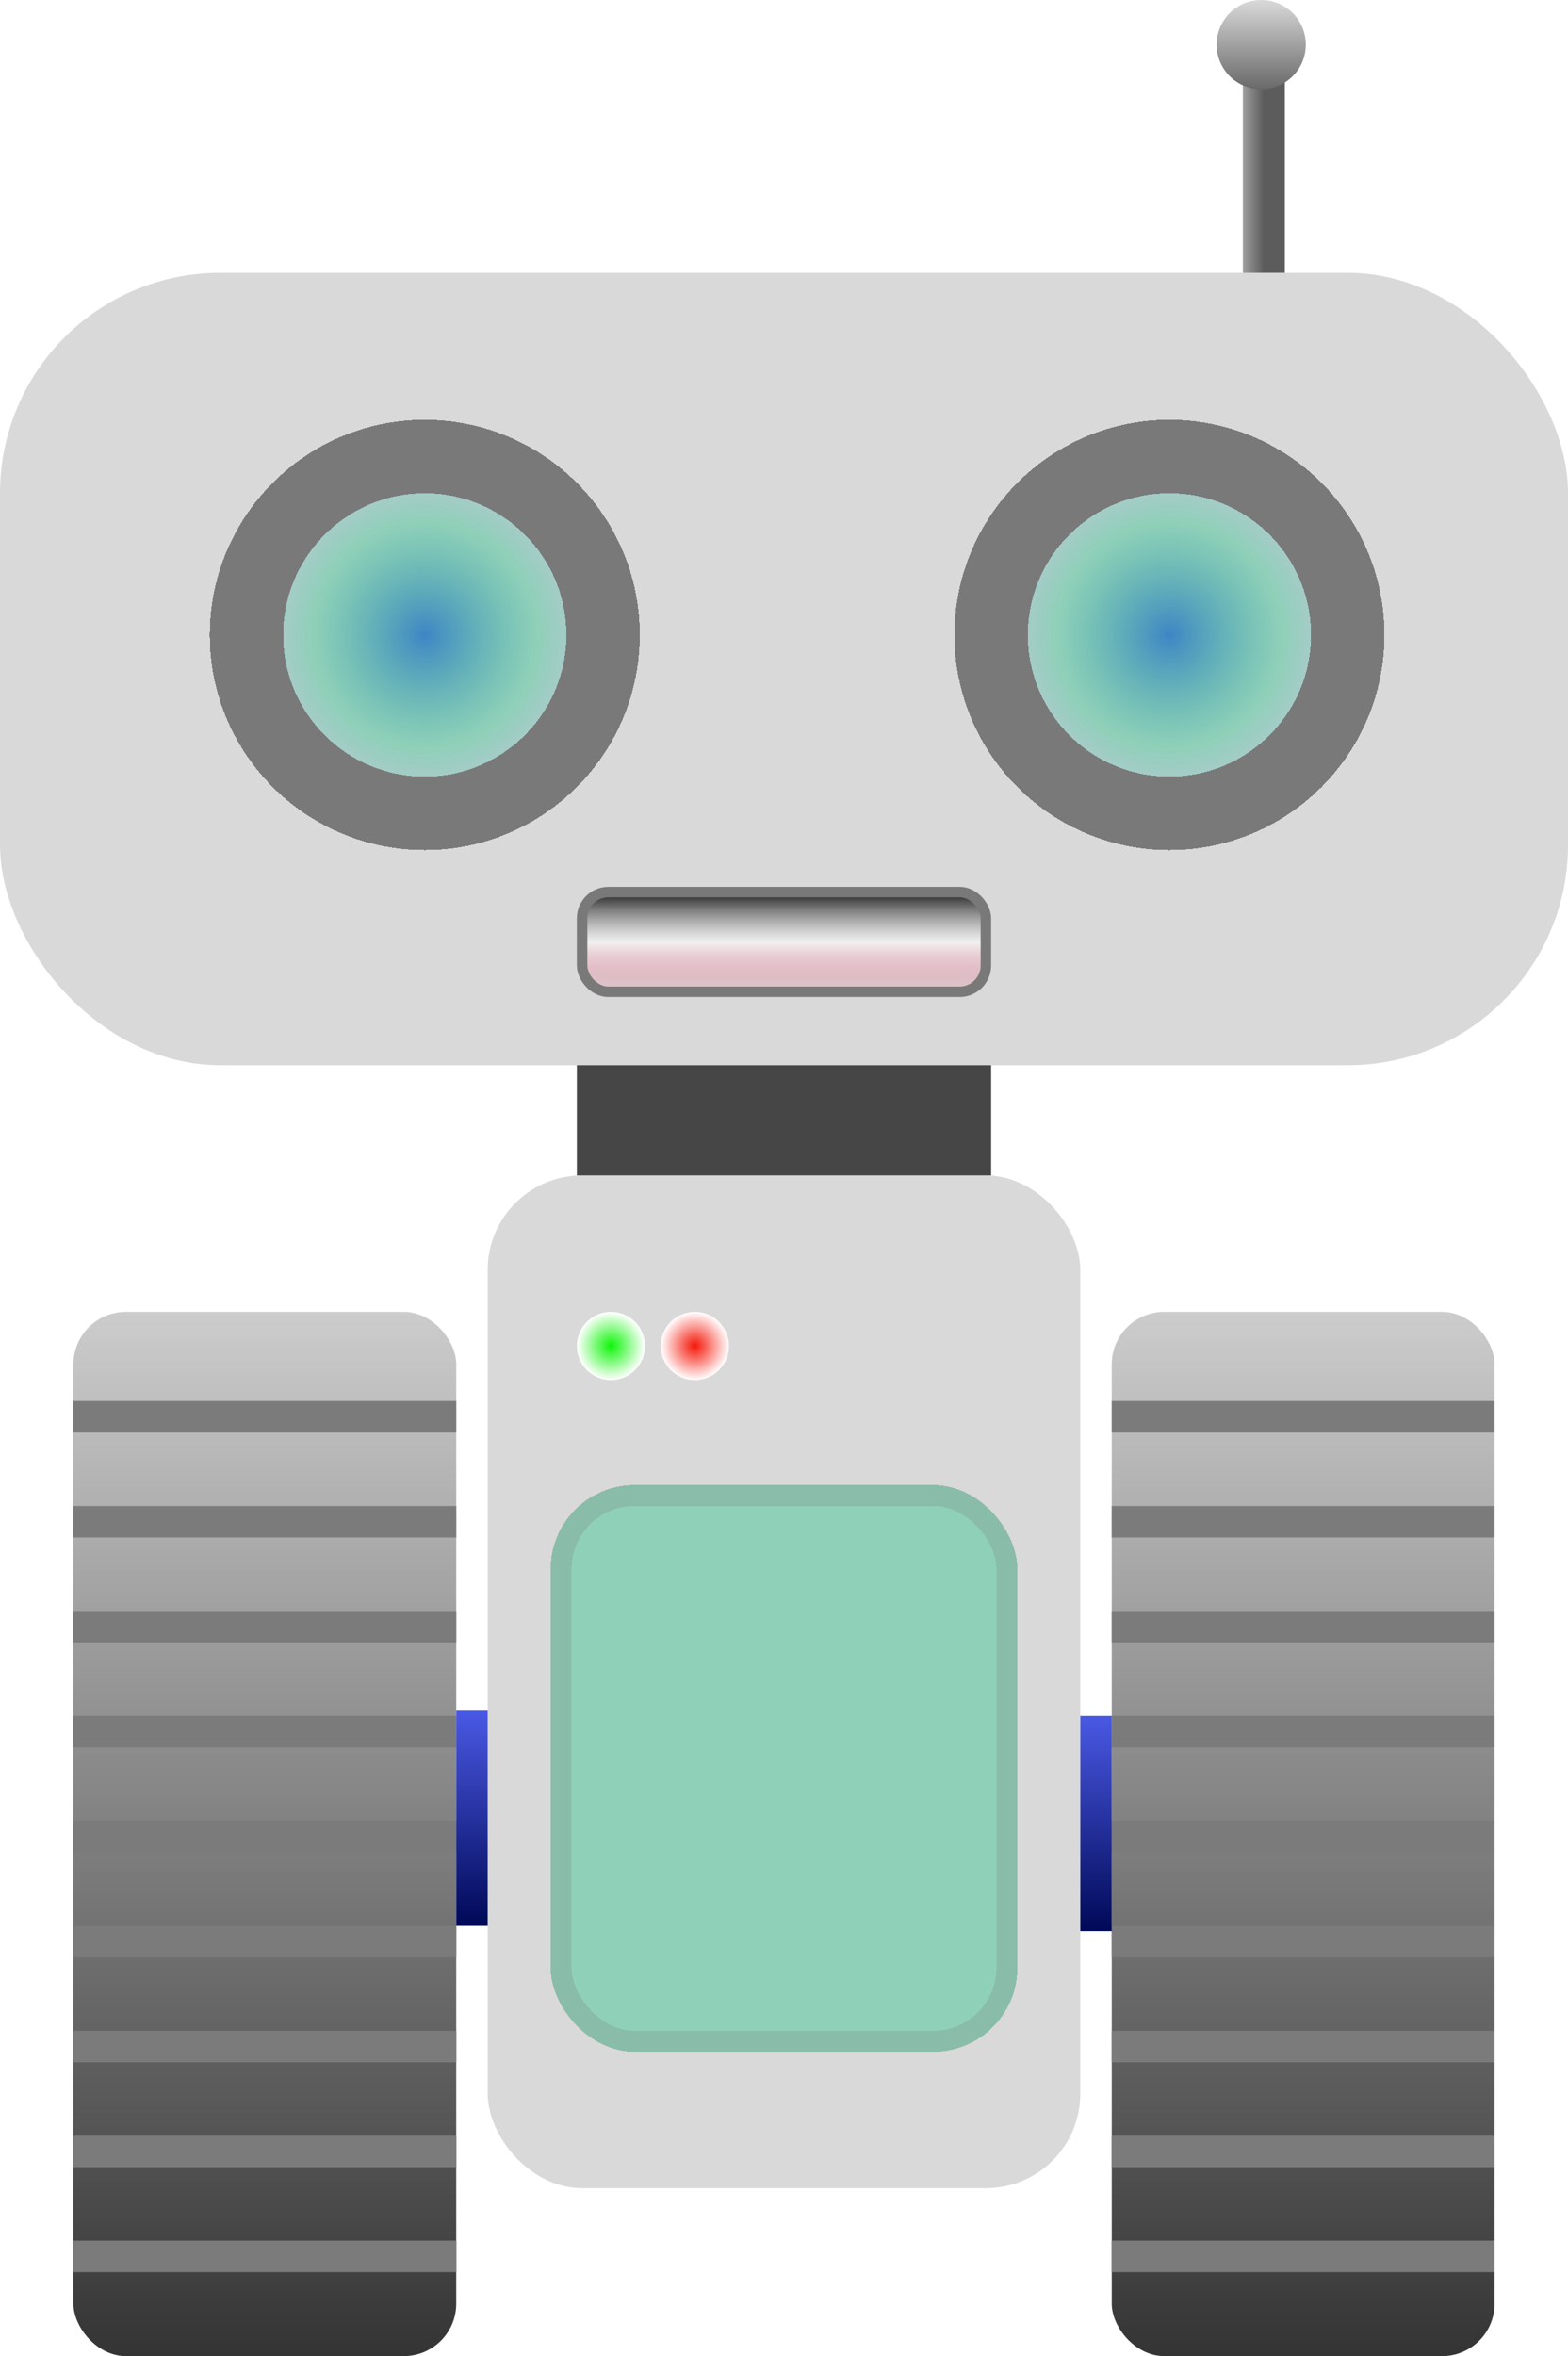     <svg id="robot" width="299" height="449" viewBox="0 0 299 449" fill="none" xmlns="http://www.w3.org/2000/svg">
        <rect y="52" width="299" height="151" rx="42" fill="#D9D9D9"/>
        <g filter="url(#filter0_d_2_46)">
        <circle cx="78" cy="118" r="41" fill="url(#paint0_radial_2_46)" shape-rendering="crispEdges"/>
        <circle cx="78" cy="118" r="34" stroke="#797979" stroke-width="14" shape-rendering="crispEdges"/>
        </g>
        <g filter="url(#filter1_d_2_46)">
        <circle cx="220" cy="118" r="41" fill="url(#paint1_radial_2_46)" shape-rendering="crispEdges"/>
        <circle cx="220" cy="118" r="34" stroke="#797979" stroke-width="14" shape-rendering="crispEdges"/>
        </g>
        <rect x="111" y="170" width="77" height="19" rx="5" fill="url(#paint2_linear_2_46)" stroke="#797979" stroke-width="2"/>
        <rect x="110" y="203" width="79" height="21" fill="#464646"/>
        <rect x="93" y="224" width="113" height="193" rx="18" fill="#D9D9D9"/>
        <g filter="url(#filter2_d_2_46)">
        <rect x="105" y="280" width="89" height="108" rx="16" fill="#3EC695" fill-opacity="0.474" shape-rendering="crispEdges"/>
        <rect x="107" y="282" width="85" height="104" rx="14" stroke="#797979" stroke-opacity="0.22" stroke-width="4" shape-rendering="crispEdges"/>
        </g>
        <rect x="14" y="250" width="73" height="199" rx="10" fill="url(#paint3_linear_2_46)"/>
        <rect x="14" y="267" width="73" height="6" fill="#7B7B7B"/>
        <rect x="14" y="287" width="73" height="6" fill="#7B7B7B"/>
        <rect x="14" y="307" width="73" height="6" fill="#7B7B7B"/>
        <rect x="14" y="327" width="73" height="6" fill="#7B7B7B"/>
        <rect x="14" y="347" width="73" height="6" fill="#7B7B7B"/>
        <rect x="14" y="367" width="73" height="6" fill="#7B7B7B"/>
        <rect x="14" y="387" width="73" height="6" fill="#7B7B7B"/>
        <rect x="14" y="407" width="73" height="6" fill="#7B7B7B"/>
        <rect x="14" y="427" width="73" height="6" fill="#7B7B7B"/>
        <rect x="212" y="250" width="73" height="199" rx="10" fill="url(#paint4_linear_2_46)"/>
        <rect x="212" y="267" width="73" height="6" fill="#7B7B7B"/>
        <rect x="212" y="287" width="73" height="6" fill="#7B7B7B"/>
        <rect x="212" y="307" width="73" height="6" fill="#7B7B7B"/>
        <rect x="212" y="327" width="73" height="6" fill="#7B7B7B"/>
        <rect x="212" y="347" width="73" height="6" fill="#7B7B7B"/>
        <rect x="212" y="367" width="73" height="6" fill="#7B7B7B"/>
        <rect x="212" y="387" width="73" height="6" fill="#7B7B7B"/>
        <rect x="212" y="407" width="73" height="6" fill="#7B7B7B"/>
        <rect x="212" y="427" width="73" height="6" fill="#7B7B7B"/>
        <rect x="87" y="326" width="6" height="41" fill="url(#paint5_linear_2_46)"/>
        <rect x="206" y="327" width="6" height="41" fill="url(#paint6_linear_2_46)"/>
        <g filter="url(#filter3_d_2_46)">
        <circle cx="116.5" cy="256.5" r="6.5" fill="url(#paint7_radial_2_46)"/>
        </g>
        <g filter="url(#filter4_d_2_46)">
        <circle cx="132.5" cy="256.5" r="6.5" fill="url(#paint8_radial_2_46)"/>
        </g>
        <rect x="237" y="14" width="8" height="38" fill="url(#paint9_linear_2_46)"/>
        <circle cx="240.5" cy="8.5" r="8.5" fill="url(#paint10_linear_2_46)"/>
        <defs>
        <filter id="filter0_d_2_46" x="28" y="68" width="106" height="106" filterUnits="userSpaceOnUse" color-interpolation-filters="sRGB">
        <feFlood flood-opacity="0" result="BackgroundImageFix"/>
        <feColorMatrix in="SourceAlpha" type="matrix" values="0 0 0 0 0 0 0 0 0 0 0 0 0 0 0 0 0 0 127 0" result="hardAlpha"/>
        <feMorphology radius="4" operator="dilate" in="SourceAlpha" result="effect1_dropShadow_2_46"/>
        <feOffset dx="3" dy="3"/>
        <feGaussianBlur stdDeviation="4"/>
        <feComposite in2="hardAlpha" operator="out"/>
        <feColorMatrix type="matrix" values="0 0 0 0 0 0 0 0 0 0 0 0 0 0 0 0 0 0 0.25 0"/>
        <feBlend mode="normal" in2="BackgroundImageFix" result="effect1_dropShadow_2_46"/>
        <feBlend mode="normal" in="SourceGraphic" in2="effect1_dropShadow_2_46" result="shape"/>
        </filter>
        <filter id="filter1_d_2_46" x="170" y="68" width="106" height="106" filterUnits="userSpaceOnUse" color-interpolation-filters="sRGB">
        <feFlood flood-opacity="0" result="BackgroundImageFix"/>
        <feColorMatrix in="SourceAlpha" type="matrix" values="0 0 0 0 0 0 0 0 0 0 0 0 0 0 0 0 0 0 127 0" result="hardAlpha"/>
        <feMorphology radius="4" operator="dilate" in="SourceAlpha" result="effect1_dropShadow_2_46"/>
        <feOffset dx="3" dy="3"/>
        <feGaussianBlur stdDeviation="4"/>
        <feComposite in2="hardAlpha" operator="out"/>
        <feColorMatrix type="matrix" values="0 0 0 0 0 0 0 0 0 0 0 0 0 0 0 0 0 0 0.25 0"/>
        <feBlend mode="normal" in2="BackgroundImageFix" result="effect1_dropShadow_2_46"/>
        <feBlend mode="normal" in="SourceGraphic" in2="effect1_dropShadow_2_46" result="shape"/>
        </filter>
        <filter id="filter2_d_2_46" x="91" y="269" width="117" height="136" filterUnits="userSpaceOnUse" color-interpolation-filters="sRGB">
        <feFlood flood-opacity="0" result="BackgroundImageFix"/>
        <feColorMatrix in="SourceAlpha" type="matrix" values="0 0 0 0 0 0 0 0 0 0 0 0 0 0 0 0 0 0 127 0" result="hardAlpha"/>
        <feMorphology radius="5" operator="dilate" in="SourceAlpha" result="effect1_dropShadow_2_46"/>
        <feOffset dy="3"/>
        <feGaussianBlur stdDeviation="4.5"/>
        <feComposite in2="hardAlpha" operator="out"/>
        <feColorMatrix type="matrix" values="0 0 0 0 0 0 0 0 0 0 0 0 0 0 0 0 0 0 0.25 0"/>
        <feBlend mode="normal" in2="BackgroundImageFix" result="effect1_dropShadow_2_46"/>
        <feBlend mode="normal" in="SourceGraphic" in2="effect1_dropShadow_2_46" result="shape"/>
        </filter>
        <filter id="filter3_d_2_46" x="103" y="243" width="27" height="27" filterUnits="userSpaceOnUse" color-interpolation-filters="sRGB">
        <feFlood flood-opacity="0" result="BackgroundImageFix"/>
        <feColorMatrix in="SourceAlpha" type="matrix" values="0 0 0 0 0 0 0 0 0 0 0 0 0 0 0 0 0 0 127 0" result="hardAlpha"/>
        <feMorphology radius="1" operator="dilate" in="SourceAlpha" result="effect1_dropShadow_2_46"/>
        <feOffset/>
        <feGaussianBlur stdDeviation="3"/>
        <feComposite in2="hardAlpha" operator="out"/>
        <feColorMatrix type="matrix" values="0 0 0 0 0.283 0 0 0 0 0.98 0 0 0 0 0.269 0 0 0 1 0"/>
        <feBlend mode="normal" in2="BackgroundImageFix" result="effect1_dropShadow_2_46"/>
        <feBlend mode="normal" in="SourceGraphic" in2="effect1_dropShadow_2_46" result="shape"/>
        </filter>
        <filter id="filter4_d_2_46" x="119" y="243" width="27" height="27" filterUnits="userSpaceOnUse" color-interpolation-filters="sRGB">
        <feFlood flood-opacity="0" result="BackgroundImageFix"/>
        <feColorMatrix in="SourceAlpha" type="matrix" values="0 0 0 0 0 0 0 0 0 0 0 0 0 0 0 0 0 0 127 0" result="hardAlpha"/>
        <feMorphology radius="1" operator="dilate" in="SourceAlpha" result="effect1_dropShadow_2_46"/>
        <feOffset/>
        <feGaussianBlur stdDeviation="3"/>
        <feComposite in2="hardAlpha" operator="out"/>
        <feColorMatrix type="matrix" values="0 0 0 0 1 0 0 0 0 0.529 0 0 0 0 0.499 0 0 0 1 0"/>
        <feBlend mode="normal" in2="BackgroundImageFix" result="effect1_dropShadow_2_46"/>
        <feBlend mode="normal" in="SourceGraphic" in2="effect1_dropShadow_2_46" result="shape"/>
        </filter>
        <radialGradient id="paint0_radial_2_46" cx="0" cy="0" r="1" gradientUnits="userSpaceOnUse" gradientTransform="translate(78 118) rotate(90) scale(41)">
        <stop stop-color="#3E85C6"/>
        <stop offset="0.526" stop-color="#3EC695" stop-opacity="0.474"/>
        <stop offset="1" stop-color="#3E85C6" stop-opacity="0"/>
        </radialGradient>
        <radialGradient id="paint1_radial_2_46" cx="0" cy="0" r="1" gradientUnits="userSpaceOnUse" gradientTransform="translate(220 118) rotate(90) scale(41)">
        <stop stop-color="#3E85C6"/>
        <stop offset="0.526" stop-color="#3EC695" stop-opacity="0.474"/>
        <stop offset="1" stop-color="#3E85C6" stop-opacity="0"/>
        </radialGradient>
        <linearGradient id="paint2_linear_2_46" x1="149.5" y1="169" x2="149.5" y2="190" gradientUnits="userSpaceOnUse">
        <stop/>
        <stop offset="0.505" stop-color="white" stop-opacity="0.604"/>
        <stop offset="1" stop-color="#EA0038" stop-opacity="0"/>
        </linearGradient>
        <linearGradient id="paint3_linear_2_46" x1="50.5" y1="250" x2="50.5" y2="449" gradientUnits="userSpaceOnUse">
        <stop stop-color="#CCCCCC"/>
        <stop offset="1" stop-color="#343434"/>
        </linearGradient>
        <linearGradient id="paint4_linear_2_46" x1="248.5" y1="250" x2="248.5" y2="449" gradientUnits="userSpaceOnUse">
        <stop stop-color="#CCCCCC"/>
        <stop offset="1" stop-color="#343434"/>
        </linearGradient>
        <linearGradient id="paint5_linear_2_46" x1="90" y1="326" x2="90" y2="367" gradientUnits="userSpaceOnUse">
        <stop stop-color="#4A59E4"/>
        <stop offset="1" stop-color="#000957"/>
        </linearGradient>
        <linearGradient id="paint6_linear_2_46" x1="209" y1="327" x2="209" y2="368" gradientUnits="userSpaceOnUse">
        <stop stop-color="#4A59E4"/>
        <stop offset="1" stop-color="#000957"/>
        </linearGradient>
        <radialGradient id="paint7_radial_2_46" cx="0" cy="0" r="1" gradientUnits="userSpaceOnUse" gradientTransform="translate(116.5 256.5) rotate(90) scale(6.5)">
        <stop stop-color="#0EF509"/>
        <stop offset="1" stop-color="white"/>
        </radialGradient>
        <radialGradient id="paint8_radial_2_46" cx="0" cy="0" r="1" gradientUnits="userSpaceOnUse" gradientTransform="translate(132.5 256.5) rotate(90) scale(6.5)">
        <stop stop-color="#F51709"/>
        <stop offset="1" stop-color="white"/>
        </radialGradient>
        <linearGradient id="paint9_linear_2_46" x1="241" y1="14" x2="237" y2="14" gradientUnits="userSpaceOnUse">
        <stop stop-color="#5C5C5C"/>
        <stop offset="1" stop-color="#9F9F9F"/>
        </linearGradient>
        <linearGradient id="paint10_linear_2_46" x1="240.5" y1="0" x2="240.5" y2="17" gradientUnits="userSpaceOnUse">
        <stop stop-color="#D9D9D9"/>
        <stop offset="1" stop-color="#696969"/>
        </linearGradient>
        </defs>
    </svg>

